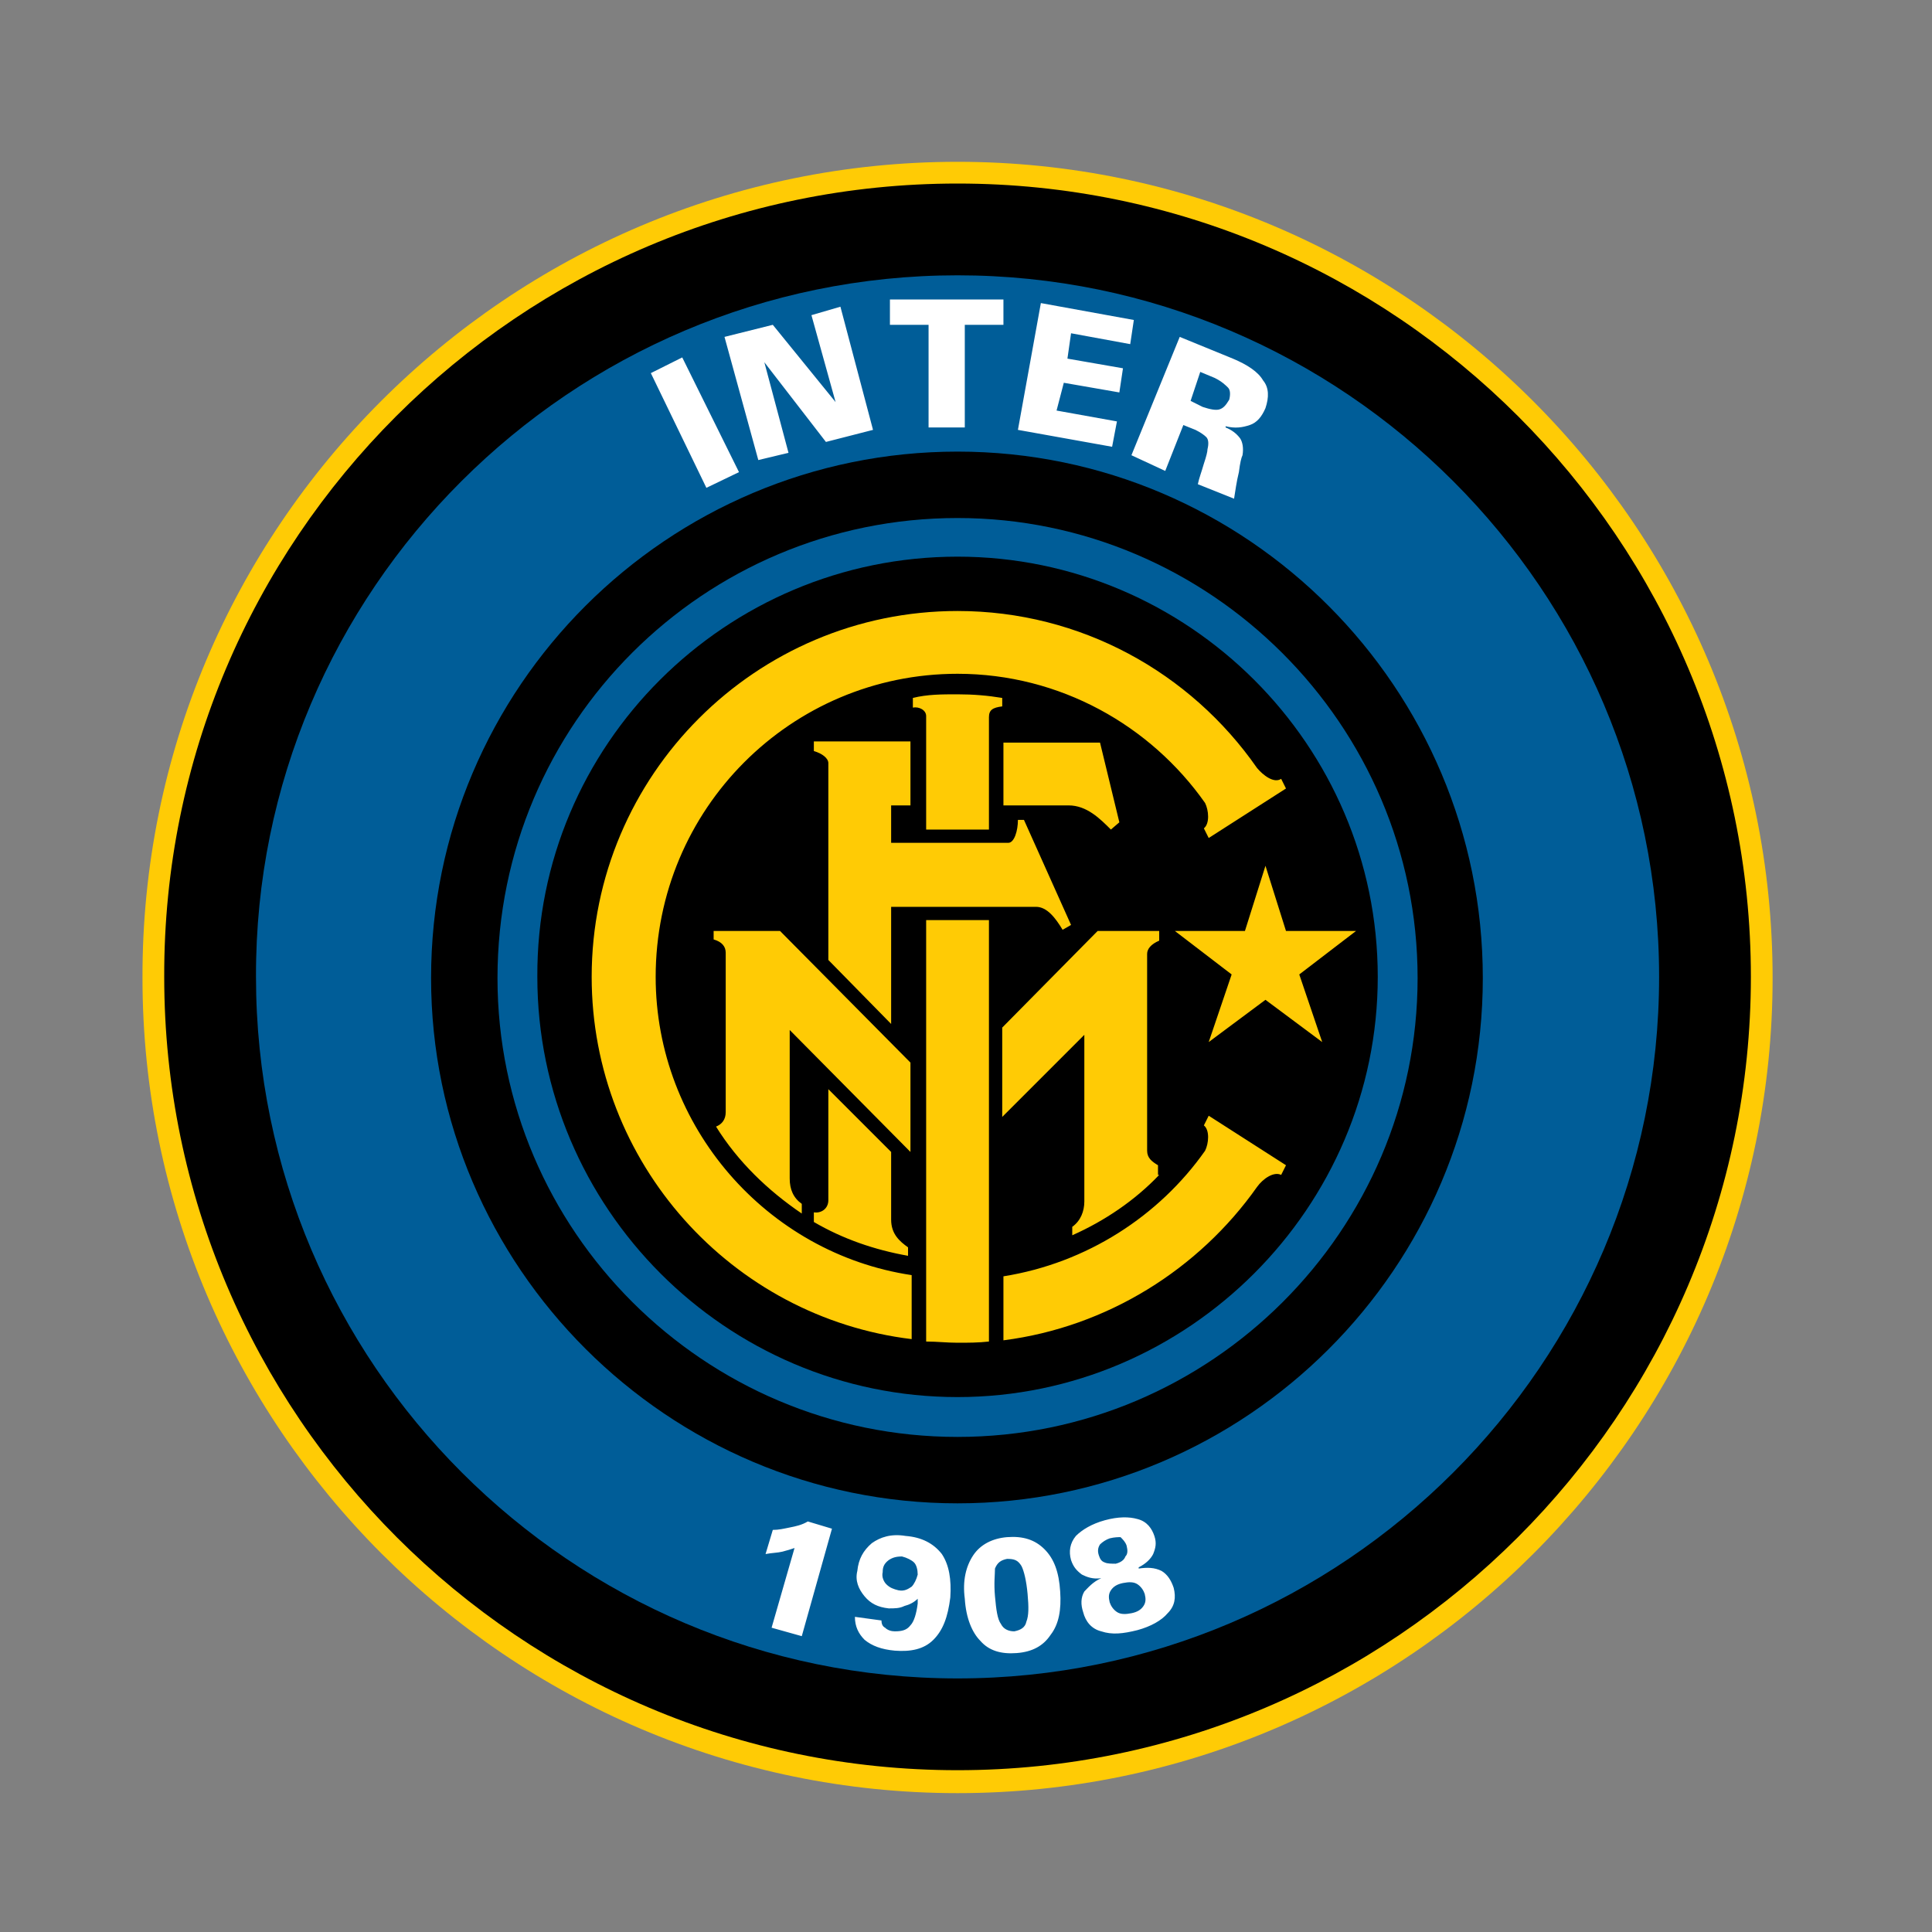<?xml version="1.0" encoding="utf-8"?>
<!-- Generator: Adobe Illustrator 19.1.0, SVG Export Plug-In . SVG Version: 6.00 Build 0)  -->
<svg version="1.1" id="Layer_1" xmlns="http://www.w3.org/2000/svg" xmlns:xlink="http://www.w3.org/1999/xlink" x="0px" y="0px"
	 viewBox="0 0 160 160" style="enable-background:new 0 0 160 160;" xml:space="preserve">
<rect x="0" y="0" width="160" height="160" fill="#808080" stroke="none"/>
<style type="text/css">
	.st0{fill-rule:evenodd;clip-rule:evenodd;fill:#FFCB05;}
	.st1{fill-rule:evenodd;clip-rule:evenodd;}
	.st2{fill-rule:evenodd;clip-rule:evenodd;fill:#005D98;}
	.st3{fill-rule:evenodd;clip-rule:evenodd;fill:#FFFFFF;}
</style>
<g>
	<path class="st0" d="M79.3,13.4c37.2,0,67.5,30.4,67.5,67.6c0,37.1-30.3,67.5-67.5,67.5s-67.5-30.4-67.5-67.5
		C11.7,43.7,42.1,13.4,79.3,13.4L79.3,13.4z"/>
	<path class="st1" d="M79.3,15.2c36.2,0,65.7,29.5,65.7,65.7c0,36.2-29.6,65.7-65.7,65.7c-36.2,0-65.7-29.5-65.7-65.7
		C13.5,44.7,43,15.2,79.3,15.2L79.3,15.2z"/>
	<path class="st2" d="M79.3,22.8c32,0,58.1,26.1,58.1,58.1c0,32-26.1,58.1-58.1,58.1s-58.1-26.1-58.1-58.1
		C21.1,48.9,47.3,22.8,79.3,22.8L79.3,22.8z"/>
	<path class="st1" d="M79.3,37.4c24,0,43.5,19.6,43.5,43.6c0,24-19.6,43.5-43.5,43.5c-24,0-43.6-19.6-43.6-43.5
		C35.7,56.9,55.3,37.4,79.3,37.4L79.3,37.4z"/>
	<path class="st2" d="M79.3,42.9c20.9,0,38.1,17.1,38.1,38.1c0,20.9-17.1,38-38.1,38c-21,0-38.1-17.1-38.1-38
		C41.2,59.9,58.3,42.9,79.3,42.9L79.3,42.9z"/>
	<path class="st1" d="M79.3,46.1c19.1,0,34.8,15.6,34.8,34.8c0,19.1-15.7,34.8-34.8,34.8c-19.2,0-34.8-15.7-34.8-34.8
		C44.4,61.7,60.1,46.1,79.3,46.1L79.3,46.1z"/>
	<path class="st0" d="M106.5,77.1h5.8l-4.7,3.6l1.9,5.6l-4.7-3.5l-4.7,3.5l1.9-5.6l-4.7-3.6h5.8l1.7-5.4L106.5,77.1L106.5,77.1z
		 M81.9,111.1c-0.9,0.1-1.7,0.1-2.6,0.1s-1.7-0.1-2.6-0.1V76.2h5.2V111.1L81.9,111.1z M83.1,61.5h8l1.6,6.6L92,68.7
		c-0.9-0.9-2-2-3.5-2h-5.4V61.5L83.1,61.5z M96,97.3c-2,2.1-4.5,3.8-7.2,5v-0.7c0.7-0.5,1-1.3,1-2.1V85.7l-6.8,6.8v-7.4l7.9-8h5.1
		v0.8c-0.7,0.3-1,0.7-1,1.1v16.3c0,0.6,0.4,0.9,0.9,1.2V97.3L96,97.3z M75.2,104c-2.8-0.5-5.4-1.4-7.8-2.8v-0.8
		c0.6,0.1,1.2-0.3,1.2-1v-9.2l5.2,5.2v5.6c0,1.2,0.7,1.8,1.4,2.3V104L75.2,104z M66.4,100.5c-2.8-1.9-5.3-4.3-7.1-7.2
		c0.5-0.2,0.8-0.6,0.8-1.2V78.9c0-0.5-0.3-0.9-1-1.1v-0.7h5.5L75.4,88v7.4L65.4,85.3v12.3c0,0.9,0.3,1.6,1,2.1V100.5L66.4,100.5z
		 M75.4,61.5v5.2h-1.6v3.1h9.7c0.5,0,0.8-1,0.8-1.9h0.5l3.9,8.7L88,77c-0.6-1-1.3-1.9-2.2-1.9h-12v9.7l-5.2-5.3V63.2
		c0-0.4-0.5-0.8-1.2-1v-0.8H75.4L75.4,61.5z M79.3,57.5c1.3,0,2.5,0.1,3.7,0.3v0.7c-0.8,0.1-1.1,0.3-1.1,0.9v9.3h-5.2v-9.4
		c0-0.5-0.6-0.8-1.1-0.7v-0.8C76.8,57.5,78,57.5,79.3,57.5L79.3,57.5z M79.3,50.6c10.2,0,19.3,5.1,24.8,13c0.5,0.6,1.4,1.3,2,0.9
		l0.4,0.8l-6.4,4.1l-0.4-0.8c0.5-0.4,0.4-1.5,0.1-2.1c-4.5-6.4-12-10.7-20.5-10.7c-13.8,0-25,11.2-25,25.1
		c0,12.4,9.2,22.9,21.2,24.7v5.3C60.6,109.1,49,96.3,49,80.9C49,64.2,62.6,50.6,79.3,50.6L79.3,50.6z M83.1,111
		c8.6-1.1,16.2-5.9,21-12.7c0.5-0.7,1.4-1.3,2-1l0.4-0.8l-6.4-4.1l-0.4,0.8c0.5,0.4,0.4,1.5,0.1,2.1c-3.8,5.4-9.8,9.3-16.7,10.4V111
		L83.1,111z"/>
	<path class="st3" d="M58.5,40.4l-4.6-9.5l2.6-1.3l4.7,9.5L58.5,40.4L58.5,40.4z M62.8,38.1l-2.8-10.2l4-1l5.2,6.4l-2-7.2l2.4-0.7
		l2.7,10.2l-3.9,1L63.3,30l2,7.5L62.8,38.1L62.8,38.1z M76.9,35.4v-8.5h-3.2v-2.1h9.4v2.1h-3.2v8.5H76.9L76.9,35.4z M84.3,35.6
		l1.9-10.5l7.7,1.4l-0.3,2l-4.9-0.9l-0.3,2.1l4.6,0.8l-0.3,2l-4.6-0.8L87.5,34l5,0.9l-0.4,2.1L84.3,35.6L84.3,35.6z M98.6,33.2
		l1,0.5c0.6,0.2,1.1,0.3,1.4,0.2c0.3-0.1,0.5-0.3,0.8-0.8c0.1-0.4,0.1-0.8-0.1-1c-0.2-0.2-0.5-0.5-1.1-0.8l-1.2-0.5L98.6,33.2
		L98.6,33.2z M93.7,37.7l4-9.8l4.4,1.8c1.2,0.5,2.1,1.1,2.5,1.8c0.5,0.6,0.5,1.4,0.2,2.3c-0.3,0.7-0.7,1.2-1.3,1.4
		c-0.6,0.2-1.2,0.3-2,0.1v0.1c0.5,0.2,0.9,0.5,1.2,0.9c0.2,0.3,0.3,0.8,0.2,1.4c-0.1,0.2-0.2,0.6-0.3,1.4c-0.2,0.8-0.3,1.6-0.4,2.2
		l-3-1.2c0.1-0.5,0.3-1,0.5-1.7c0.2-0.6,0.3-1,0.3-1.2c0.1-0.4,0.1-0.8-0.1-1c-0.2-0.2-0.5-0.4-0.9-0.6l-1-0.4l-1.5,3.8L93.7,37.7
		L93.7,37.7z"/>
	<path class="st3" d="M63.9,134.8l1.9-6.6c-0.3,0.1-0.6,0.2-1,0.3c-0.4,0.1-0.9,0.1-1.4,0.2l0.6-2c0.5,0,0.9-0.1,1.4-0.2
		c0.5-0.1,1-0.2,1.5-0.5l2,0.6l-2.5,8.9L63.9,134.8L63.9,134.8z M73,134.2c0,0.3,0.1,0.5,0.3,0.6c0.2,0.2,0.5,0.3,0.8,0.3
		c0.6,0,1-0.1,1.3-0.5c0.3-0.3,0.5-1,0.6-1.8c0-0.1,0-0.1,0-0.2c0-0.1,0-0.2,0-0.2c-0.3,0.3-0.7,0.5-1.1,0.6
		c-0.4,0.2-0.8,0.2-1.3,0.2c-0.9-0.1-1.5-0.4-2-1c-0.5-0.6-0.8-1.3-0.6-2.1c0.1-1,0.5-1.7,1.2-2.3c0.7-0.5,1.6-0.8,2.8-0.6
		c1.3,0.1,2.3,0.6,3,1.5c0.6,0.9,0.8,2.1,0.7,3.6c-0.2,1.6-0.6,2.7-1.4,3.5c-0.8,0.8-1.9,1-3.2,0.9c-1.1-0.1-1.9-0.4-2.5-0.9
		c-0.5-0.5-0.8-1.1-0.8-1.9L73,134.2L73,134.2z M73.1,130.2c-0.1,0.4,0.1,0.8,0.3,1c0.3,0.3,0.6,0.4,1,0.5c0.5,0.1,0.8-0.1,1.1-0.3
		c0.2-0.2,0.4-0.6,0.5-1c0-0.4-0.1-0.8-0.3-1c-0.2-0.2-0.6-0.4-1-0.5c-0.5,0-0.8,0.1-1.1,0.3C73.2,129.5,73.1,129.8,73.1,130.2
		L73.1,130.2z M82.4,132.2c0.1,1.1,0.2,1.9,0.5,2.3c0.2,0.4,0.6,0.6,1.1,0.6c0.5-0.1,0.9-0.3,1-0.8c0.2-0.5,0.2-1.2,0.1-2.3
		c-0.1-1.1-0.3-1.9-0.5-2.3c-0.3-0.5-0.6-0.6-1.2-0.6c-0.5,0.1-0.8,0.3-1,0.8C82.4,130.4,82.3,131.1,82.4,132.2L82.4,132.2z
		 M79.9,132.4c-0.2-1.5,0.1-2.7,0.7-3.6c0.6-0.9,1.6-1.4,2.8-1.5c1.3-0.1,2.3,0.2,3.1,1c0.8,0.8,1.2,1.9,1.3,3.5
		c0.1,1.5-0.1,2.7-0.8,3.6c-0.6,0.9-1.5,1.4-2.8,1.5c-1.3,0.1-2.3-0.2-3-1C80.5,135.2,80,134,79.9,132.4L79.9,132.4z M91.2,130.7
		c-0.7,0.1-1.2-0.1-1.6-0.3c-0.4-0.3-0.7-0.6-0.9-1.2c-0.2-0.7-0.1-1.4,0.4-2c0.5-0.5,1.3-1,2.4-1.3c1.1-0.3,2-0.3,2.7-0.1
		c0.8,0.2,1.2,0.8,1.4,1.4c0.2,0.6,0.1,1-0.1,1.5c-0.2,0.4-0.6,0.8-1.2,1.1v0.1c0.7-0.1,1.3-0.1,1.9,0.2c0.5,0.3,0.8,0.8,1,1.4
		c0.2,0.8,0.1,1.5-0.5,2.1c-0.5,0.6-1.4,1.1-2.5,1.4c-1.2,0.3-2.1,0.4-3,0.1c-0.8-0.2-1.3-0.8-1.5-1.6c-0.2-0.6-0.2-1.2,0.1-1.7
		C90.1,131.5,90.5,131,91.2,130.7L91.2,130.7L91.2,130.7z M91.9,132.7c0.1,0.3,0.3,0.6,0.6,0.8c0.3,0.2,0.7,0.2,1.2,0.1
		c0.5-0.1,0.8-0.3,1-0.6c0.2-0.3,0.2-0.6,0.1-1c-0.1-0.3-0.3-0.6-0.6-0.8c-0.3-0.2-0.7-0.2-1.2-0.1c-0.5,0.1-0.8,0.3-1,0.6
		C91.8,132,91.8,132.3,91.9,132.7L91.9,132.7z M91.9,127.4c-0.3,0.1-0.6,0.3-0.8,0.5c-0.2,0.3-0.2,0.6-0.1,0.9
		c0.1,0.3,0.2,0.5,0.5,0.6c0.2,0.1,0.6,0.1,0.9,0.1c0.4-0.1,0.7-0.3,0.8-0.6c0.2-0.2,0.2-0.5,0.1-0.9c-0.1-0.3-0.3-0.5-0.5-0.7
		C92.6,127.3,92.3,127.3,91.9,127.4L91.9,127.4z"/>
</g>
</svg>
